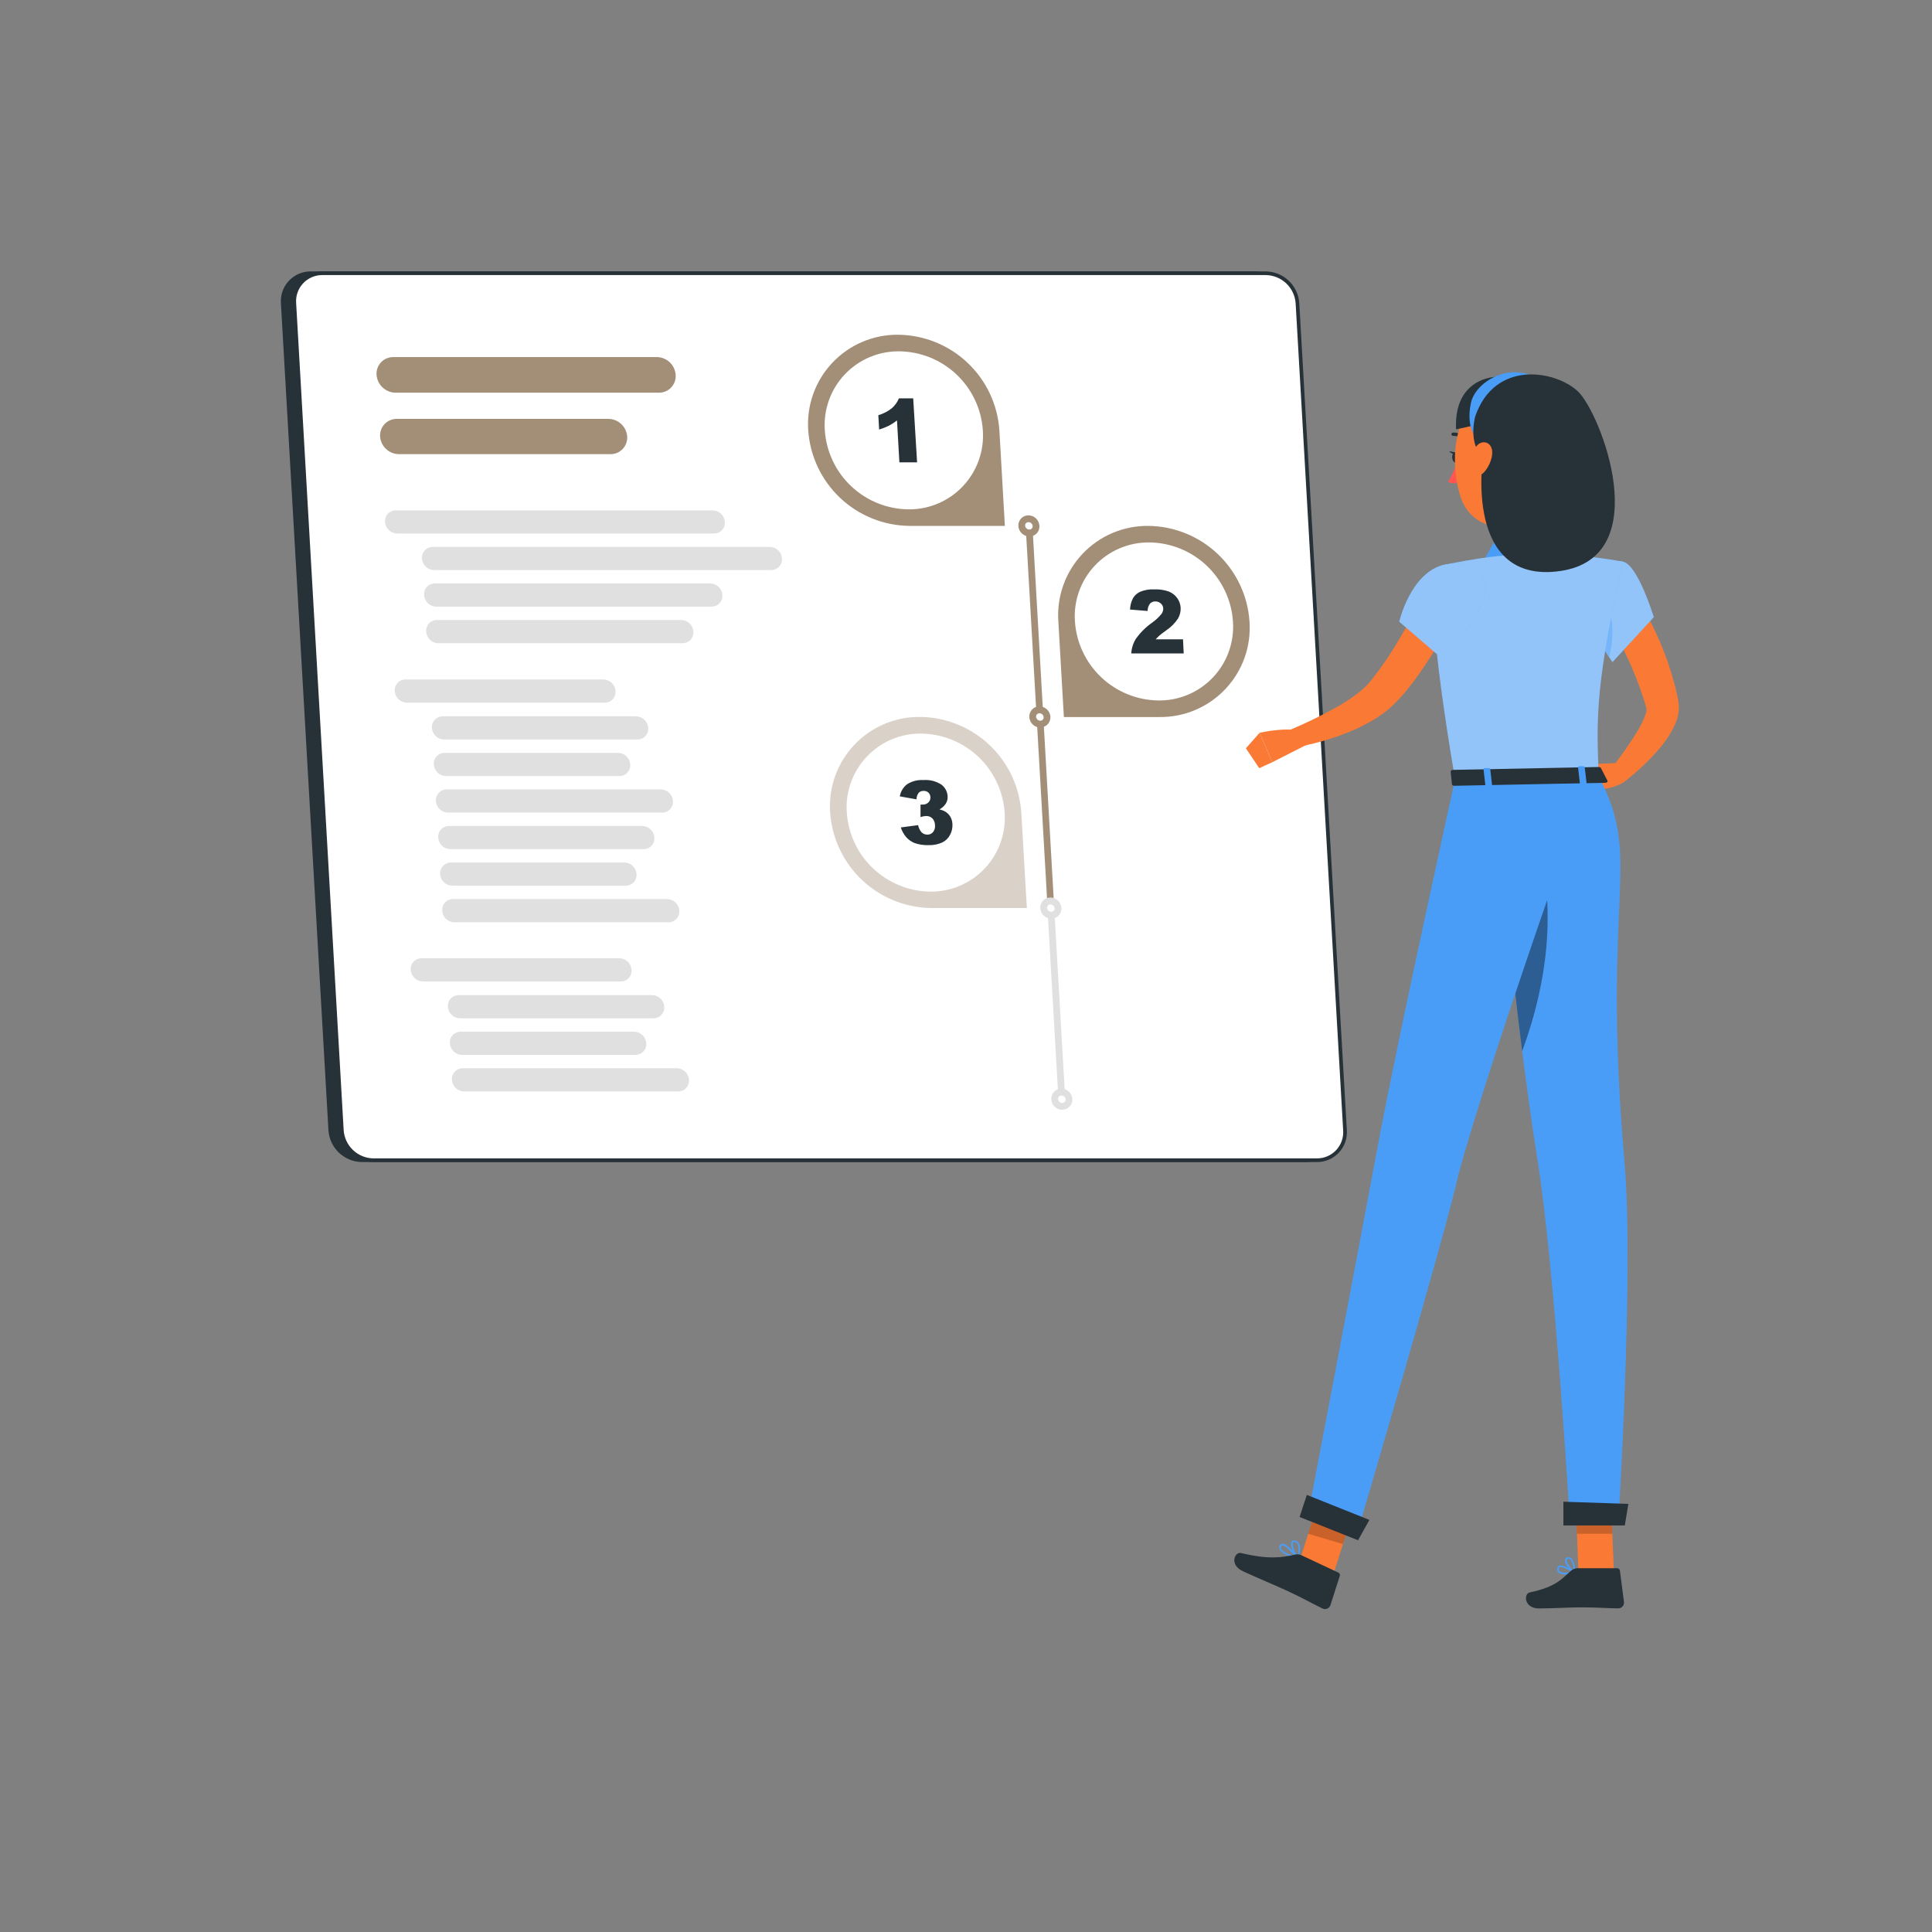 <svg width="274" height="274" viewBox="0 0 274 274" fill="none" xmlns="http://www.w3.org/2000/svg">
<rect x="0" y="0" width="274" height="274" fill="#808080" stroke="none"/>
<path d="M46.843 160.301L40.097 42.996C40.059 42.449 40.134 41.9 40.318 41.384C40.502 40.868 40.791 40.395 41.167 39.996C41.543 39.597 41.997 39.28 42.502 39.066C43.006 38.851 43.549 38.743 44.098 38.749H177.881C179.026 38.763 180.124 39.208 180.955 39.995C181.787 40.782 182.292 41.853 182.369 42.996L189.109 160.301C189.149 160.847 189.074 161.396 188.891 161.912C188.707 162.428 188.419 162.9 188.043 163.299C187.668 163.698 187.214 164.014 186.709 164.228C186.205 164.442 185.662 164.549 185.114 164.542H51.326C50.182 164.53 49.085 164.086 48.254 163.3C47.423 162.513 46.919 161.442 46.843 160.301V160.301Z" fill="#263238"/>
<path d="M185.114 164.805H51.326C50.116 164.789 48.956 164.319 48.077 163.487C47.198 162.656 46.664 161.524 46.58 160.317L39.84 43.007C39.798 42.425 39.877 41.841 40.073 41.291C40.269 40.742 40.577 40.239 40.977 39.814C41.377 39.39 41.861 39.053 42.398 38.825C42.936 38.598 43.514 38.484 44.098 38.492H177.881C179.091 38.507 180.251 38.977 181.131 39.808C182.01 40.64 182.544 41.772 182.627 42.98L189.372 160.284C189.413 160.867 189.333 161.451 189.137 162C188.941 162.55 188.633 163.053 188.233 163.477C187.833 163.902 187.35 164.239 186.813 164.468C186.276 164.697 185.698 164.811 185.114 164.805V164.805ZM47.128 160.284C47.201 161.36 47.676 162.369 48.459 163.11C49.242 163.851 50.275 164.271 51.353 164.285H185.114C185.626 164.29 186.134 164.189 186.605 163.988C187.076 163.788 187.5 163.492 187.851 163.119C188.202 162.746 188.472 162.305 188.645 161.823C188.817 161.341 188.887 160.828 188.852 160.317L182.111 43.007C182.037 41.931 181.561 40.923 180.777 40.183C179.993 39.443 178.959 39.025 177.881 39.012H44.098C43.585 39.005 43.077 39.105 42.605 39.305C42.133 39.505 41.708 39.801 41.357 40.175C41.005 40.547 40.736 40.989 40.564 41.472C40.392 41.955 40.323 42.468 40.36 42.98L47.128 160.284Z" fill="#263238"/>
<path d="M48.482 160.301L41.736 42.996C41.697 42.449 41.772 41.9 41.956 41.384C42.14 40.868 42.429 40.395 42.805 39.996C43.181 39.597 43.636 39.28 44.14 39.066C44.645 38.851 45.188 38.743 45.736 38.749H179.519C180.664 38.763 181.762 39.208 182.594 39.995C183.426 40.782 183.93 41.853 184.007 42.996L190.748 160.301C190.787 160.847 190.713 161.396 190.529 161.912C190.346 162.428 190.057 162.9 189.682 163.299C189.306 163.698 188.852 164.014 188.348 164.228C187.844 164.442 187.301 164.549 186.753 164.542H52.964C51.82 164.53 50.723 164.086 49.892 163.3C49.061 162.513 48.557 161.442 48.482 160.301V160.301Z" fill="white"/>
<path d="M186.753 164.805H52.964C51.755 164.788 50.597 164.317 49.719 163.485C48.841 162.654 48.308 161.523 48.224 160.317L41.478 43.007C41.436 42.425 41.516 41.841 41.712 41.291C41.907 40.742 42.215 40.239 42.615 39.814C43.016 39.39 43.5 39.053 44.037 38.825C44.574 38.598 45.153 38.484 45.736 38.492H179.519C180.73 38.507 181.89 38.977 182.769 39.808C183.648 40.64 184.182 41.772 184.265 42.98L191.011 160.284C191.052 160.867 190.972 161.451 190.776 162C190.58 162.55 190.272 163.053 189.872 163.477C189.472 163.902 188.988 164.239 188.451 164.468C187.915 164.697 187.336 164.811 186.753 164.805V164.805ZM45.736 39.012C45.224 39.005 44.715 39.105 44.244 39.305C43.772 39.505 43.347 39.801 42.995 40.175C42.644 40.547 42.374 40.989 42.202 41.472C42.031 41.955 41.962 42.468 41.999 42.98L48.739 160.284C48.812 161.36 49.287 162.369 50.07 163.11C50.853 163.851 51.886 164.271 52.964 164.285H186.753C187.265 164.29 187.772 164.189 188.243 163.988C188.714 163.788 189.139 163.492 189.49 163.119C189.841 162.746 190.111 162.305 190.283 161.823C190.455 161.341 190.526 160.828 190.49 160.317L183.75 43.007C183.673 41.932 183.196 40.925 182.412 40.186C181.629 39.446 180.597 39.027 179.519 39.012H45.736Z" fill="#263238"/>
<path d="M93.45 55.693H56.066C55.386 55.676 54.737 55.407 54.245 54.938C53.753 54.469 53.453 53.834 53.403 53.156V53.156C53.381 52.832 53.426 52.507 53.536 52.202C53.645 51.896 53.817 51.616 54.04 51.38C54.262 51.144 54.532 50.956 54.83 50.829C55.129 50.702 55.451 50.638 55.775 50.641H93.16C93.838 50.65 94.489 50.914 94.982 51.379C95.475 51.845 95.775 52.479 95.823 53.156V53.156C95.848 53.482 95.805 53.809 95.697 54.117C95.589 54.425 95.418 54.708 95.195 54.947C94.972 55.185 94.701 55.375 94.401 55.503C94.101 55.632 93.777 55.697 93.45 55.693V55.693Z" fill="#A38F78"/>
<path d="M86.584 64.412H56.565C55.892 64.402 55.246 64.141 54.755 63.681C54.264 63.221 53.961 62.595 53.907 61.924C53.884 61.6 53.929 61.275 54.038 60.969C54.147 60.663 54.317 60.383 54.54 60.146C54.762 59.91 55.031 59.721 55.329 59.594C55.628 59.466 55.949 59.401 56.274 59.403H86.288C86.967 59.413 87.618 59.677 88.112 60.144C88.605 60.611 88.905 61.246 88.951 61.924V61.924C88.969 62.245 88.921 62.567 88.81 62.869C88.699 63.171 88.528 63.447 88.306 63.68C88.084 63.913 87.817 64.098 87.521 64.224C87.225 64.35 86.906 64.414 86.584 64.412V64.412Z" fill="#A38F78"/>
<path d="M101.265 75.668H56.329C55.887 75.663 55.464 75.49 55.144 75.185C54.825 74.88 54.633 74.465 54.608 74.024V74.024C54.592 73.813 54.619 73.601 54.689 73.401C54.758 73.201 54.869 73.018 55.013 72.864C55.157 72.709 55.333 72.586 55.527 72.503C55.721 72.42 55.931 72.378 56.143 72.38H101.079C101.52 72.386 101.943 72.559 102.262 72.864C102.581 73.169 102.773 73.583 102.799 74.024V74.024C102.816 74.235 102.789 74.447 102.719 74.647C102.649 74.846 102.539 75.029 102.394 75.184C102.25 75.339 102.075 75.462 101.881 75.545C101.686 75.628 101.476 75.67 101.265 75.668V75.668Z" fill="#E0E0E0"/>
<path d="M109.37 80.852H61.568C61.126 80.846 60.704 80.673 60.385 80.368C60.065 80.063 59.873 79.648 59.847 79.208C59.83 78.997 59.856 78.784 59.926 78.584C59.995 78.384 60.106 78.201 60.25 78.046C60.395 77.891 60.57 77.768 60.765 77.685C60.96 77.602 61.17 77.561 61.382 77.564H109.184C109.625 77.569 110.049 77.741 110.368 78.046C110.688 78.352 110.879 78.767 110.904 79.208V79.208C110.921 79.419 110.894 79.631 110.824 79.831C110.754 80.03 110.644 80.213 110.499 80.368C110.355 80.523 110.18 80.645 109.986 80.729C109.791 80.812 109.581 80.854 109.37 80.852V80.852Z" fill="#E0E0E0"/>
<path d="M100.914 86.036H61.864C61.422 86.031 61 85.858 60.681 85.553C60.362 85.248 60.172 84.833 60.148 84.392V84.392C60.129 84.181 60.155 83.968 60.223 83.768C60.291 83.567 60.401 83.384 60.546 83.228C60.69 83.073 60.865 82.95 61.06 82.868C61.255 82.785 61.466 82.744 61.677 82.748H100.728C101.17 82.752 101.594 82.924 101.914 83.229C102.234 83.534 102.425 83.95 102.449 84.392V84.392C102.465 84.603 102.438 84.815 102.368 85.015C102.299 85.214 102.188 85.397 102.044 85.552C101.899 85.707 101.724 85.83 101.53 85.913C101.335 85.996 101.126 86.038 100.914 86.036V86.036Z" fill="#E0E0E0"/>
<path d="M96.804 91.22H62.165C61.723 91.215 61.3 91.043 60.98 90.737C60.661 90.432 60.469 90.017 60.444 89.576V89.576C60.426 89.365 60.452 89.153 60.521 88.953C60.59 88.753 60.7 88.569 60.844 88.414C60.988 88.259 61.163 88.136 61.357 88.053C61.552 87.97 61.762 87.929 61.973 87.932H96.618C97.06 87.937 97.483 88.109 97.803 88.415C98.122 88.72 98.314 89.135 98.339 89.576C98.355 89.787 98.328 89.999 98.258 90.199C98.189 90.398 98.078 90.582 97.934 90.736C97.789 90.891 97.614 91.014 97.42 91.097C97.225 91.18 97.016 91.222 96.804 91.22V91.22Z" fill="#E0E0E0"/>
<path d="M85.762 99.654H57.699C57.257 99.65 56.834 99.478 56.515 99.172C56.196 98.867 56.006 98.451 55.984 98.01V98.01C55.965 97.799 55.991 97.587 56.06 97.387C56.129 97.186 56.239 97.003 56.383 96.848C56.527 96.693 56.702 96.57 56.897 96.487C57.091 96.404 57.301 96.363 57.513 96.366H85.576C86.017 96.372 86.44 96.545 86.759 96.85C87.078 97.155 87.27 97.569 87.296 98.01V98.01C87.314 98.221 87.287 98.433 87.218 98.633C87.148 98.834 87.038 99.017 86.893 99.172C86.749 99.326 86.574 99.449 86.379 99.532C86.184 99.615 85.974 99.657 85.762 99.654V99.654Z" fill="#E0E0E0"/>
<path d="M93.708 111.956H63.354C63.143 111.954 62.933 111.996 62.739 112.079C62.544 112.163 62.369 112.286 62.225 112.44C62.081 112.595 61.97 112.778 61.9 112.978C61.831 113.177 61.803 113.389 61.82 113.6V113.6C61.846 114.041 62.038 114.455 62.357 114.76C62.676 115.065 63.099 115.238 63.541 115.244H93.905C94.117 115.247 94.326 115.205 94.521 115.121C94.715 115.038 94.89 114.915 95.035 114.76C95.179 114.606 95.29 114.423 95.359 114.223C95.429 114.023 95.457 113.811 95.44 113.6V113.6C95.415 113.157 95.222 112.741 94.9 112.435C94.578 112.13 94.152 111.958 93.708 111.956Z" fill="#E0E0E0"/>
<path d="M87.68 106.772H63.058C62.847 106.77 62.637 106.812 62.443 106.895C62.248 106.979 62.073 107.102 61.929 107.256C61.785 107.411 61.674 107.594 61.604 107.794C61.535 107.993 61.507 108.205 61.524 108.416V108.416C61.549 108.857 61.74 109.273 62.06 109.578C62.379 109.883 62.803 110.055 63.245 110.06H87.844C88.056 110.063 88.266 110.022 88.461 109.939C88.656 109.856 88.831 109.733 88.976 109.578C89.12 109.423 89.231 109.24 89.3 109.04C89.37 108.84 89.396 108.627 89.379 108.416V108.416C89.354 107.979 89.166 107.567 88.851 107.262C88.536 106.958 88.118 106.783 87.68 106.772Z" fill="#E0E0E0"/>
<path d="M90.184 101.588H62.784C62.573 101.586 62.364 101.628 62.169 101.711C61.975 101.795 61.8 101.918 61.657 102.072C61.513 102.227 61.403 102.41 61.334 102.61C61.264 102.81 61.238 103.022 61.255 103.232C61.279 103.673 61.469 104.088 61.788 104.393C62.107 104.699 62.529 104.871 62.971 104.876H90.398C90.61 104.879 90.82 104.838 91.015 104.755C91.21 104.672 91.385 104.549 91.529 104.394C91.674 104.239 91.784 104.056 91.854 103.856C91.923 103.656 91.95 103.443 91.933 103.232V103.232C91.906 102.787 91.71 102.369 91.385 102.063C91.06 101.757 90.63 101.587 90.184 101.588Z" fill="#E0E0E0"/>
<path d="M88.036 139.192H59.973C59.532 139.186 59.109 139.013 58.79 138.708C58.471 138.403 58.279 137.989 58.252 137.548V137.548C58.235 137.337 58.262 137.124 58.331 136.924C58.4 136.724 58.511 136.541 58.655 136.386C58.8 136.231 58.975 136.108 59.17 136.025C59.365 135.942 59.575 135.901 59.787 135.904H87.85C88.291 135.909 88.714 136.082 89.032 136.387C89.351 136.692 89.541 137.107 89.565 137.548V137.548C89.584 137.759 89.558 137.971 89.489 138.171C89.42 138.371 89.31 138.555 89.166 138.71C89.022 138.865 88.847 138.988 88.652 139.071C88.458 139.154 88.248 139.195 88.036 139.192V139.192Z" fill="#E0E0E0"/>
<path d="M95.993 151.5H65.629C65.417 151.498 65.207 151.54 65.013 151.623C64.818 151.706 64.643 151.829 64.499 151.984C64.355 152.139 64.244 152.322 64.174 152.521C64.105 152.721 64.077 152.933 64.094 153.144C64.12 153.585 64.312 153.999 64.632 154.304C64.951 154.609 65.373 154.782 65.815 154.788H96.18C96.391 154.791 96.601 154.75 96.796 154.667C96.991 154.584 97.166 154.461 97.311 154.306C97.455 154.151 97.566 153.968 97.635 153.768C97.705 153.568 97.731 153.355 97.714 153.144V153.144C97.688 152.703 97.496 152.289 97.177 151.984C96.857 151.679 96.435 151.506 95.993 151.5V151.5Z" fill="#E0E0E0"/>
<path d="M89.932 146.316H65.327C65.116 146.314 64.906 146.356 64.712 146.439C64.518 146.522 64.343 146.645 64.199 146.8C64.055 146.955 63.945 147.138 63.876 147.338C63.807 147.537 63.781 147.749 63.798 147.96V147.96C63.823 148.401 64.015 148.816 64.334 149.121C64.654 149.427 65.077 149.599 65.519 149.604H90.119C90.33 149.606 90.54 149.564 90.734 149.481C90.929 149.398 91.104 149.275 91.248 149.12C91.392 148.965 91.503 148.782 91.573 148.583C91.642 148.383 91.67 148.171 91.653 147.96V147.96C91.627 147.519 91.435 147.105 91.116 146.8C90.796 146.495 90.374 146.322 89.932 146.316V146.316Z" fill="#E0E0E0"/>
<path d="M92.459 141.132H65.059C64.847 141.129 64.637 141.17 64.442 141.253C64.247 141.336 64.072 141.459 63.927 141.614C63.783 141.769 63.672 141.952 63.603 142.152C63.533 142.352 63.507 142.565 63.524 142.776V142.776C63.55 143.217 63.742 143.631 64.062 143.936C64.381 144.241 64.803 144.414 65.245 144.42H92.672C92.884 144.422 93.094 144.38 93.288 144.297C93.482 144.214 93.657 144.091 93.802 143.936C93.946 143.781 94.057 143.598 94.126 143.399C94.196 143.199 94.224 142.987 94.207 142.776V142.776C94.18 142.331 93.984 141.912 93.659 141.607C93.334 141.301 92.905 141.131 92.459 141.132V141.132Z" fill="#E0E0E0"/>
<path d="M94.612 127.509H64.248C64.036 127.506 63.826 127.547 63.632 127.63C63.437 127.713 63.262 127.836 63.118 127.991C62.974 128.146 62.864 128.329 62.795 128.529C62.726 128.73 62.7 128.942 62.719 129.153V129.153C62.742 129.593 62.933 130.008 63.251 130.314C63.57 130.619 63.993 130.792 64.434 130.797H94.804C95.016 130.8 95.226 130.758 95.421 130.675C95.616 130.592 95.791 130.469 95.935 130.315C96.08 130.16 96.191 129.976 96.26 129.776C96.329 129.576 96.356 129.364 96.338 129.153V129.153C96.313 128.711 96.121 128.295 95.8 127.989C95.48 127.684 95.055 127.512 94.612 127.509V127.509Z" fill="#E0E0E0"/>
<path d="M88.551 122.325H63.952C63.74 122.322 63.53 122.364 63.336 122.448C63.142 122.531 62.967 122.654 62.822 122.808C62.678 122.963 62.567 123.146 62.498 123.346C62.428 123.546 62.4 123.758 62.417 123.969V123.969C62.443 124.409 62.635 124.824 62.955 125.129C63.274 125.434 63.697 125.606 64.138 125.613H88.738C88.949 125.615 89.159 125.573 89.353 125.49C89.548 125.406 89.723 125.283 89.867 125.129C90.011 124.974 90.122 124.791 90.192 124.591C90.261 124.391 90.289 124.179 90.272 123.969V123.969C90.247 123.527 90.055 123.112 89.736 122.807C89.417 122.502 88.993 122.329 88.551 122.325V122.325Z" fill="#E0E0E0"/>
<path d="M91.078 117.14H63.678C63.466 117.138 63.257 117.18 63.063 117.263C62.868 117.347 62.694 117.47 62.55 117.625C62.406 117.779 62.296 117.962 62.227 118.162C62.158 118.362 62.131 118.574 62.149 118.784V118.784C62.174 119.226 62.365 119.641 62.685 119.946C63.004 120.251 63.428 120.424 63.869 120.428H91.269C91.481 120.431 91.691 120.389 91.885 120.305C92.079 120.222 92.254 120.099 92.399 119.945C92.543 119.79 92.654 119.607 92.724 119.407C92.793 119.207 92.821 118.995 92.804 118.784V118.784C92.778 118.343 92.585 117.928 92.264 117.623C91.944 117.318 91.52 117.145 91.078 117.14V117.14Z" fill="#E0E0E0"/>
<path d="M142.513 74.583H128.961C125.305 74.539 121.801 73.12 119.144 70.609C116.488 68.097 114.874 64.678 114.625 61.031V61.031C114.502 59.284 114.741 57.531 115.33 55.882C115.918 54.233 116.841 52.724 118.042 51.45C119.243 50.176 120.695 49.165 122.307 48.48C123.918 47.796 125.654 47.453 127.405 47.473V47.473C131.06 47.517 134.565 48.937 137.221 51.45C139.877 53.962 141.488 57.383 141.735 61.031L142.513 74.583Z" fill="#A38F78"/>
<path d="M128.824 72.237C125.802 72.2 122.905 71.026 120.71 68.95C118.514 66.873 117.181 64.046 116.976 61.031V61.031C116.873 59.587 117.07 58.138 117.556 56.775C118.041 55.411 118.805 54.164 119.797 53.11C120.79 52.057 121.99 51.221 123.322 50.656C124.654 50.09 126.089 49.807 127.536 49.824V49.824C130.559 49.859 133.458 51.031 135.655 53.108C137.852 55.185 139.185 58.014 139.389 61.031V61.031C139.492 62.474 139.294 63.924 138.807 65.287C138.321 66.65 137.557 67.898 136.565 68.951C135.572 70.004 134.371 70.84 133.039 71.406C131.706 71.972 130.271 72.255 128.824 72.237V72.237Z" fill="white"/>
<path d="M129.514 56.493L130.062 65.568H127.553L127.213 59.622C126.859 59.906 126.479 60.155 126.078 60.368C125.629 60.589 125.161 60.772 124.681 60.916L124.566 58.883C125.26 58.684 125.908 58.35 126.473 57.902C126.919 57.52 127.267 57.037 127.487 56.493H129.514Z" fill="#263238"/>
<path d="M150.881 101.692H164.433C166.183 101.713 167.919 101.37 169.53 100.685C171.141 100.001 172.593 98.989 173.793 97.715C174.994 96.441 175.917 94.932 176.505 93.283C177.092 91.634 177.331 89.881 177.207 88.135C176.959 84.488 175.347 81.069 172.691 78.557C170.036 76.046 166.531 74.627 162.877 74.583V74.583C161.126 74.562 159.39 74.904 157.779 75.588C156.168 76.272 154.715 77.282 153.515 78.556C152.314 79.83 151.39 81.338 150.802 82.987C150.213 84.636 149.974 86.389 150.097 88.135L150.881 101.692Z" fill="#A38F78"/>
<path d="M164.296 99.341C165.743 99.359 167.178 99.076 168.511 98.51C169.843 97.944 171.044 97.109 172.037 96.055C173.029 95.002 173.793 93.755 174.279 92.391C174.766 91.028 174.964 89.579 174.861 88.135C174.656 85.119 173.323 82.291 171.126 80.214C168.929 78.137 166.031 76.964 163.008 76.928V76.928C161.561 76.912 160.127 77.195 158.795 77.761C157.463 78.327 156.263 79.163 155.271 80.216C154.279 81.269 153.515 82.517 153.03 83.88C152.544 85.243 152.346 86.692 152.448 88.135C152.652 91.15 153.984 93.978 156.18 96.055C158.376 98.132 161.274 99.306 164.296 99.341V99.341Z" fill="white"/>
<path d="M167.874 92.672H160.438C160.478 91.938 160.702 91.226 161.09 90.601C161.722 89.712 162.5 88.938 163.392 88.31C163.885 87.963 164.33 87.55 164.712 87.083C164.885 86.852 164.977 86.571 164.975 86.283C164.968 86.149 164.934 86.019 164.875 85.899C164.815 85.779 164.732 85.673 164.63 85.587C164.42 85.393 164.143 85.289 163.857 85.296C163.717 85.289 163.577 85.312 163.446 85.364C163.316 85.416 163.198 85.496 163.101 85.598C162.871 85.9 162.75 86.27 162.756 86.65L160.263 86.447C160.281 85.873 160.431 85.31 160.701 84.803C160.948 84.402 161.314 84.087 161.748 83.904C162.367 83.664 163.029 83.555 163.693 83.586C164.391 83.558 165.088 83.66 165.748 83.888C166.225 84.073 166.64 84.391 166.943 84.803C167.241 85.206 167.414 85.689 167.441 86.189C167.47 86.735 167.334 87.277 167.052 87.746C166.616 88.395 166.058 88.954 165.408 89.39C164.926 89.735 164.608 89.976 164.449 90.119C164.257 90.291 164.074 90.474 163.901 90.667H167.776L167.874 92.672Z" fill="#263238"/>
<g opacity="0.4">
<path d="M145.631 128.78H132.068C128.413 128.736 124.908 127.317 122.251 124.806C119.595 122.295 117.981 118.875 117.732 115.228V115.228C117.608 113.482 117.847 111.729 118.435 110.081C119.022 108.432 119.945 106.923 121.146 105.649C122.346 104.376 123.798 103.365 125.409 102.681C127.021 101.997 128.756 101.655 130.506 101.676C134.162 101.72 137.666 103.139 140.323 105.65C142.979 108.161 144.593 111.581 144.842 115.228L145.631 128.78Z" fill="#A38F78"/>
</g>
<path d="M131.942 126.451C128.92 126.415 126.022 125.242 123.826 123.165C121.631 121.088 120.298 118.26 120.094 115.244V115.244C119.991 113.801 120.188 112.352 120.674 110.988C121.16 109.625 121.923 108.377 122.915 107.324C123.908 106.271 125.108 105.435 126.44 104.869C127.772 104.304 129.207 104.02 130.654 104.038V104.038C133.672 104.08 136.564 105.257 138.755 107.333C140.945 109.409 142.275 112.233 142.48 115.244V115.244C142.582 116.686 142.385 118.133 141.9 119.494C141.416 120.856 140.654 122.102 139.665 123.155C138.675 124.208 137.477 125.044 136.148 125.611C134.819 126.179 133.387 126.464 131.942 126.451V126.451Z" fill="white"/>
<path d="M129.98 113.365L127.613 112.943C127.726 112.262 128.092 111.65 128.638 111.228C129.327 110.786 130.139 110.577 130.956 110.63C131.859 110.558 132.761 110.787 133.52 111.282C133.777 111.476 133.988 111.723 134.139 112.007C134.29 112.291 134.376 112.605 134.392 112.926C134.42 113.294 134.329 113.661 134.134 113.973C133.906 114.319 133.595 114.601 133.23 114.795C133.512 114.852 133.783 114.952 134.035 115.091C134.337 115.266 134.59 115.515 134.77 115.814C134.959 116.137 135.065 116.503 135.077 116.877C135.106 117.396 134.994 117.913 134.753 118.373C134.514 118.846 134.13 119.23 133.657 119.469C133.034 119.755 132.353 119.888 131.668 119.859C131.009 119.882 130.351 119.783 129.728 119.568C129.267 119.391 128.855 119.106 128.528 118.735C128.18 118.329 127.916 117.857 127.75 117.349L130.21 117.02C130.28 117.408 130.456 117.768 130.72 118.061C130.938 118.262 131.224 118.371 131.52 118.368C131.674 118.373 131.827 118.343 131.967 118.28C132.107 118.217 132.232 118.124 132.331 118.006C132.544 117.728 132.642 117.379 132.605 117.031C132.605 116.674 132.473 116.33 132.232 116.066C132.115 115.953 131.975 115.865 131.823 115.807C131.67 115.748 131.508 115.721 131.345 115.727C131.074 115.74 130.807 115.789 130.55 115.875V114.105C130.66 114.11 130.769 114.11 130.879 114.105C131.025 114.109 131.171 114.084 131.307 114.031C131.444 113.979 131.568 113.899 131.673 113.798C131.771 113.702 131.846 113.586 131.895 113.458C131.943 113.331 131.963 113.194 131.953 113.058C131.947 112.813 131.847 112.579 131.673 112.406C131.485 112.239 131.24 112.153 130.988 112.165C130.861 112.159 130.733 112.179 130.613 112.224C130.494 112.269 130.384 112.339 130.293 112.428C130.089 112.697 129.979 113.027 129.98 113.365V113.365Z" fill="#263238"/>
<path d="M149.056 129.279C148.933 129.278 148.815 129.23 148.726 129.146C148.636 129.061 148.582 128.946 148.574 128.824L145.461 74.61C145.451 74.544 145.455 74.476 145.473 74.412C145.491 74.347 145.522 74.287 145.564 74.235C145.606 74.183 145.659 74.141 145.719 74.11C145.778 74.079 145.844 74.062 145.911 74.058C145.978 74.054 146.044 74.064 146.107 74.088C146.17 74.111 146.227 74.148 146.275 74.194C146.323 74.241 146.361 74.297 146.386 74.36C146.411 74.422 146.422 74.488 146.42 74.555L149.511 128.78C149.518 128.907 149.475 129.032 149.391 129.127C149.307 129.223 149.189 129.281 149.062 129.29L149.056 129.279Z" fill="#A38F78"/>
<path d="M150.59 156.383C150.469 156.383 150.351 156.337 150.263 156.253C150.174 156.169 150.121 156.055 150.114 155.933L148.552 128.824C148.556 128.704 148.605 128.589 148.689 128.503C148.773 128.417 148.886 128.365 149.006 128.358C149.127 128.351 149.245 128.39 149.338 128.466C149.432 128.542 149.493 128.65 149.511 128.769L151.073 155.879C151.079 156.006 151.034 156.13 150.949 156.224C150.864 156.319 150.745 156.376 150.618 156.383H150.59Z" fill="#E0E0E0"/>
<path d="M146.93 74.583C146.939 74.713 146.921 74.844 146.877 74.967C146.833 75.09 146.764 75.203 146.675 75.298C146.585 75.393 146.477 75.469 146.357 75.52C146.236 75.572 146.107 75.598 145.976 75.597C145.699 75.597 145.432 75.493 145.229 75.305C145.026 75.117 144.901 74.859 144.88 74.583C144.871 74.452 144.889 74.321 144.933 74.197C144.978 74.074 145.047 73.961 145.137 73.865C145.227 73.77 145.336 73.695 145.457 73.644C145.578 73.593 145.708 73.567 145.839 73.569C146.115 73.57 146.381 73.674 146.583 73.862C146.785 74.05 146.909 74.308 146.93 74.583V74.583Z" fill="white"/>
<path d="M145.976 76.079C145.58 76.074 145.201 75.92 144.913 75.648C144.626 75.376 144.452 75.005 144.425 74.61C144.412 74.414 144.439 74.217 144.505 74.032C144.571 73.847 144.675 73.677 144.81 73.534C144.945 73.391 145.108 73.278 145.289 73.201C145.47 73.124 145.665 73.085 145.861 73.087C146.257 73.093 146.636 73.247 146.923 73.519C147.21 73.791 147.385 74.161 147.412 74.555V74.555C147.428 74.755 147.401 74.956 147.334 75.145C147.267 75.334 147.161 75.506 147.023 75.651C146.887 75.791 146.725 75.901 146.544 75.975C146.364 76.048 146.171 76.084 145.976 76.079V76.079ZM145.861 74.051C145.796 74.05 145.731 74.062 145.671 74.086C145.611 74.111 145.556 74.147 145.51 74.194C145.464 74.241 145.429 74.298 145.408 74.361C145.386 74.423 145.378 74.49 145.384 74.555C145.399 74.703 145.467 74.841 145.576 74.942C145.685 75.043 145.828 75.1 145.976 75.103C146.041 75.105 146.106 75.093 146.166 75.068C146.227 75.044 146.281 75.007 146.327 74.961C146.371 74.912 146.404 74.855 146.426 74.793C146.448 74.731 146.457 74.665 146.453 74.599C146.438 74.451 146.37 74.314 146.261 74.213C146.152 74.112 146.01 74.055 145.861 74.051V74.051Z" fill="#A38F78"/>
<path d="M148.508 101.692C148.516 101.823 148.498 101.954 148.453 102.077C148.409 102.2 148.339 102.313 148.249 102.408C148.159 102.503 148.051 102.579 147.93 102.63C147.81 102.681 147.68 102.707 147.549 102.706C147.272 102.707 147.005 102.603 146.802 102.415C146.598 102.227 146.474 101.969 146.453 101.692C146.443 101.562 146.461 101.431 146.504 101.307C146.548 101.184 146.617 101.071 146.706 100.975C146.796 100.88 146.905 100.804 147.025 100.753C147.146 100.702 147.276 100.677 147.407 100.679C147.684 100.676 147.953 100.78 148.157 100.968C148.362 101.156 148.487 101.415 148.508 101.692Z" fill="white"/>
<path d="M147.533 103.183C147.138 103.178 146.759 103.025 146.471 102.754C146.184 102.483 146.009 102.114 145.982 101.72C145.967 101.52 145.994 101.319 146.061 101.131C146.128 100.942 146.233 100.769 146.371 100.624C146.505 100.482 146.668 100.369 146.848 100.293C147.028 100.217 147.222 100.178 147.418 100.18C147.813 100.184 148.191 100.337 148.479 100.609C148.766 100.88 148.941 101.249 148.968 101.643V101.643C148.982 101.839 148.955 102.036 148.889 102.22C148.822 102.405 148.719 102.574 148.584 102.717C148.449 102.86 148.286 102.973 148.105 103.049C147.924 103.126 147.729 103.164 147.533 103.161V103.183ZM147.418 101.155C147.352 101.155 147.287 101.168 147.227 101.193C147.167 101.219 147.112 101.256 147.067 101.303C147.022 101.352 146.988 101.409 146.967 101.471C146.945 101.533 146.936 101.599 146.941 101.665C146.955 101.813 147.024 101.95 147.133 102.051C147.242 102.152 147.384 102.21 147.533 102.213C147.598 102.214 147.662 102.201 147.723 102.176C147.783 102.15 147.837 102.113 147.882 102.066C147.926 102.018 147.961 101.962 147.983 101.901C148.005 101.839 148.014 101.774 148.009 101.709C147.996 101.559 147.927 101.42 147.817 101.317C147.707 101.215 147.562 101.157 147.412 101.155H147.418Z" fill="#A38F78"/>
<path d="M150.048 128.78C150.057 128.911 150.039 129.042 149.995 129.166C149.95 129.289 149.881 129.402 149.791 129.497C149.701 129.593 149.592 129.668 149.471 129.719C149.35 129.77 149.22 129.796 149.089 129.794C148.817 129.788 148.556 129.681 148.359 129.493C148.161 129.306 148.041 129.052 148.02 128.78C148.011 128.65 148.029 128.519 148.073 128.396C148.117 128.273 148.186 128.16 148.275 128.065C148.365 127.969 148.473 127.894 148.593 127.842C148.714 127.791 148.843 127.765 148.974 127.766C149.247 127.771 149.509 127.877 149.707 128.065C149.906 128.253 150.027 128.508 150.048 128.78V128.78Z" fill="white"/>
<path d="M149.089 130.292C148.693 130.287 148.314 130.132 148.027 129.86C147.74 129.588 147.565 129.218 147.538 128.824C147.522 128.624 147.549 128.423 147.616 128.234C147.683 128.046 147.789 127.873 147.927 127.728C148.061 127.585 148.223 127.472 148.403 127.395C148.584 127.319 148.778 127.281 148.974 127.284C149.369 127.288 149.748 127.442 150.035 127.713C150.322 127.984 150.497 128.353 150.525 128.747V128.747C150.543 128.947 150.518 129.148 150.452 129.337C150.386 129.526 150.28 129.699 150.141 129.843C150.006 129.986 149.843 130.1 149.662 130.178C149.481 130.255 149.286 130.294 149.089 130.292ZM148.974 128.265C148.909 128.264 148.844 128.276 148.784 128.3C148.724 128.325 148.669 128.361 148.623 128.407C148.535 128.507 148.49 128.637 148.497 128.769C148.513 128.916 148.581 129.053 148.69 129.154C148.799 129.255 148.941 129.313 149.089 129.317C149.154 129.317 149.219 129.305 149.279 129.279C149.34 129.254 149.394 129.216 149.44 129.169C149.486 129.122 149.521 129.065 149.542 129.002C149.564 128.94 149.572 128.873 149.566 128.807V128.807C149.55 128.66 149.481 128.524 149.372 128.425C149.263 128.325 149.121 128.268 148.974 128.265V128.265Z" fill="#E0E0E0"/>
<path d="M151.604 155.906C151.613 156.036 151.595 156.167 151.551 156.29C151.507 156.413 151.439 156.526 151.349 156.621C151.259 156.717 151.151 156.792 151.031 156.844C150.911 156.895 150.781 156.921 150.651 156.92C150.374 156.921 150.107 156.816 149.903 156.628C149.7 156.44 149.575 156.182 149.555 155.906C149.546 155.775 149.564 155.644 149.608 155.52C149.652 155.397 149.722 155.284 149.812 155.189C149.902 155.093 150.011 155.018 150.132 154.967C150.252 154.916 150.383 154.89 150.514 154.892C150.79 154.893 151.055 154.998 151.258 155.185C151.46 155.373 151.583 155.631 151.604 155.906V155.906Z" fill="white"/>
<path d="M150.651 157.397C150.256 157.392 149.877 157.239 149.59 156.968C149.302 156.697 149.127 156.327 149.1 155.933C149.082 155.734 149.106 155.533 149.172 155.344C149.239 155.155 149.345 154.982 149.483 154.837C149.618 154.694 149.782 154.58 149.963 154.503C150.144 154.426 150.339 154.387 150.536 154.388C150.931 154.394 151.31 154.548 151.597 154.82C151.884 155.092 152.059 155.462 152.086 155.857C152.099 156.052 152.072 156.249 152.005 156.433C151.939 156.618 151.835 156.786 151.7 156.929C151.565 157.071 151.402 157.185 151.222 157.261C151.041 157.338 150.847 157.377 150.651 157.375V157.397ZM150.536 155.369C150.47 155.369 150.405 155.381 150.345 155.407C150.285 155.432 150.23 155.47 150.185 155.517C150.139 155.564 150.104 155.621 150.082 155.684C150.06 155.746 150.052 155.813 150.059 155.879C150.074 156.026 150.142 156.164 150.251 156.265C150.36 156.366 150.502 156.423 150.651 156.427C150.716 156.428 150.78 156.416 150.841 156.391C150.901 156.367 150.956 156.33 151.001 156.284C151.089 156.185 151.135 156.055 151.127 155.922C151.114 155.774 151.046 155.635 150.937 155.533C150.828 155.431 150.685 155.372 150.536 155.369V155.369Z" fill="#E0E0E0"/>
<path d="M232.105 84.677C232.473 85.225 232.768 85.735 233.07 86.272C233.371 86.809 233.651 87.329 233.925 87.861C234.473 88.924 234.982 90.014 235.454 91.116C236.4 93.342 237.16 95.642 237.728 97.993L237.92 98.892L238.013 99.341V99.451L238.051 99.681C238.075 99.826 238.092 99.973 238.101 100.12C238.119 101.025 237.931 101.922 237.553 102.745C236.993 103.956 236.266 105.083 235.393 106.093C233.836 107.934 232.071 109.589 230.133 111.025L228.379 109.184C229.741 107.455 231.007 105.653 232.171 103.786C232.687 102.967 233.106 102.092 233.421 101.177C233.509 100.947 233.538 100.698 233.503 100.454C233.503 100.454 233.503 100.454 233.503 100.454L233.47 100.361L233.36 99.972L233.13 99.204C232.47 97.147 231.679 95.134 230.763 93.176C230.308 92.179 229.809 91.209 229.316 90.234C229.064 89.751 228.806 89.269 228.543 88.792C228.28 88.316 227.995 87.828 227.76 87.428L232.105 84.677Z" fill="#FA7A35"/>
<path d="M229.656 108.203L225.535 108.372L227.179 111.907C227.179 111.907 230.111 111.743 231.212 109.967L229.656 108.203Z" fill="#FA7A35"/>
<path d="M224.516 109.962L225.535 113.129L227.195 111.913L225.535 108.372L224.516 109.962Z" fill="#FA7A35"/>
<path d="M221.978 223.288C222.426 223.276 222.87 223.215 223.305 223.107C223.327 223.102 223.348 223.09 223.364 223.074C223.381 223.057 223.392 223.037 223.398 223.014C223.402 222.991 223.399 222.968 223.391 222.947C223.382 222.925 223.367 222.907 223.348 222.894C223.179 222.778 221.666 221.798 221.08 222.061C221.014 222.091 220.957 222.137 220.915 222.196C220.873 222.254 220.846 222.323 220.839 222.395C220.812 222.507 220.815 222.624 220.848 222.735C220.881 222.845 220.942 222.945 221.025 223.025C221.301 223.224 221.639 223.318 221.978 223.288V223.288ZM222.97 222.937C222.093 223.113 221.441 223.08 221.189 222.85C221.135 222.796 221.096 222.728 221.075 222.654C221.055 222.58 221.055 222.502 221.074 222.428C221.076 222.396 221.086 222.365 221.103 222.338C221.121 222.311 221.145 222.289 221.173 222.274C221.485 222.137 222.357 222.559 222.97 222.937Z" fill="#4A9DF7"/>
<path d="M223.277 223.107C223.297 223.113 223.318 223.113 223.337 223.107C223.355 223.096 223.37 223.081 223.381 223.063C223.391 223.045 223.397 223.024 223.398 223.003C223.398 222.943 223.398 221.496 222.85 221.014C222.783 220.953 222.704 220.907 222.618 220.879C222.532 220.852 222.441 220.843 222.351 220.855C222.256 220.858 222.164 220.892 222.091 220.952C222.017 221.013 221.966 221.096 221.945 221.189C221.825 221.737 222.724 222.833 223.195 223.107C223.221 223.117 223.251 223.117 223.277 223.107V223.107ZM222.455 221.074C222.551 221.076 222.642 221.113 222.713 221.178C223.036 221.469 223.135 222.274 223.157 222.762C222.685 222.378 222.126 221.567 222.203 221.222C222.203 221.167 222.247 221.096 222.4 221.08L222.455 221.074Z" fill="#4A9DF7"/>
<path d="M184.013 221.052C184.034 221.053 184.055 221.049 184.074 221.041C184.093 221.032 184.109 221.019 184.122 221.003C184.137 220.983 184.145 220.959 184.145 220.934C184.145 220.91 184.137 220.886 184.122 220.866C183.969 220.669 182.621 218.975 181.892 218.926H181.843C181.777 218.927 181.712 218.945 181.656 218.979C181.599 219.013 181.552 219.06 181.519 219.118C181.46 219.205 181.425 219.305 181.415 219.409C181.405 219.514 181.422 219.619 181.465 219.715C181.755 220.384 183.174 220.811 183.996 221.047L184.013 221.052ZM181.881 219.162C182.281 219.189 183.125 220.038 183.701 220.729C182.605 220.406 181.848 220.006 181.684 219.633C181.656 219.569 181.646 219.5 181.652 219.431C181.659 219.362 181.683 219.296 181.722 219.238C181.735 219.215 181.754 219.195 181.777 219.182C181.801 219.168 181.827 219.161 181.854 219.162H181.881Z" fill="#4A9DF7"/>
<path d="M184.013 221.052C184.033 221.05 184.053 221.042 184.069 221.029C184.086 221.017 184.098 221 184.106 220.981C184.106 220.932 184.605 219.699 184.254 218.964C184.203 218.856 184.131 218.758 184.041 218.678C183.952 218.598 183.847 218.537 183.733 218.499C183.416 218.383 183.251 218.499 183.185 218.597C182.851 219.052 183.476 220.515 183.914 221.014C183.927 221.027 183.942 221.038 183.959 221.044C183.976 221.051 183.995 221.054 184.013 221.052ZM183.536 218.674C183.648 218.687 183.755 218.729 183.846 218.795C183.937 218.861 184.01 218.95 184.057 219.052C184.213 219.594 184.186 220.171 183.98 220.696C183.575 220.11 183.202 219.014 183.399 218.74C183.41 218.713 183.429 218.69 183.454 218.674C183.478 218.659 183.507 218.651 183.536 218.652V218.674Z" fill="#4A9DF7"/>
<path d="M220.126 67.59C219.578 70.572 218.285 77.087 220.378 79.027C220.378 79.027 219.584 82.063 214.049 82.173C207.961 82.288 211.123 79.213 211.123 79.213C214.438 78.353 214.339 75.898 213.747 73.596L220.126 67.59Z" fill="#FA7A35"/>
<path d="M221.206 76.249C221.054 75.851 220.754 75.528 220.368 75.347C219.983 75.166 219.543 75.141 219.14 75.279C217.237 75.868 215.27 76.225 213.282 76.342C212.926 76.365 212.583 76.478 212.283 76.669C211.983 76.861 211.737 77.125 211.566 77.438L209.215 81.581L222.62 79.937L221.206 76.249Z" fill="#4A9DF7"/>
<path d="M207.867 62.642C207.903 62.632 207.937 62.615 207.966 62.593C208.015 62.553 208.046 62.496 208.053 62.433C208.06 62.371 208.043 62.308 208.004 62.258C207.778 61.959 207.482 61.718 207.142 61.559C206.802 61.399 206.429 61.325 206.053 61.343C205.99 61.35 205.933 61.382 205.893 61.431C205.853 61.48 205.834 61.543 205.84 61.606C205.842 61.637 205.851 61.667 205.866 61.694C205.88 61.721 205.9 61.745 205.924 61.765C205.948 61.784 205.976 61.799 206.006 61.807C206.036 61.816 206.067 61.818 206.097 61.814V61.814C206.394 61.808 206.688 61.872 206.955 62.002C207.221 62.131 207.453 62.323 207.632 62.56C207.66 62.593 207.697 62.619 207.738 62.634C207.78 62.648 207.824 62.651 207.867 62.642V62.642Z" fill="#263238"/>
<path d="M206.596 65.579C206.314 66.544 205.901 67.466 205.369 68.319C205.587 68.446 205.831 68.523 206.083 68.546C206.335 68.569 206.588 68.536 206.826 68.451L206.596 65.579Z" fill="#FF5652"/>
<path d="M206.925 64.85C206.958 65.256 206.766 65.601 206.503 65.629C206.24 65.656 206.004 65.344 205.955 64.938C205.905 64.532 206.108 64.187 206.371 64.165C206.634 64.143 206.892 64.445 206.925 64.85Z" fill="#263238"/>
<path d="M206.503 64.176L205.516 63.99C205.516 63.99 206.075 64.697 206.503 64.176Z" fill="#263238"/>
<path d="M188.802 224.214L183.942 222.543L187.372 211.731L192.227 213.408L188.802 224.214Z" fill="#FA7A35"/>
<path d="M228.889 223.146H223.869L223.414 211.528H228.434L228.889 223.146Z" fill="#FA7A35"/>
<path d="M223.71 222.411H229.344C229.439 222.41 229.532 222.444 229.605 222.507C229.677 222.569 229.725 222.656 229.738 222.751L230.319 227.212C230.329 227.325 230.315 227.439 230.279 227.547C230.242 227.655 230.184 227.754 230.107 227.838C230.03 227.922 229.937 227.989 229.833 228.035C229.729 228.081 229.616 228.105 229.502 228.105C227.535 228.072 226.593 227.957 224.116 227.957C222.587 227.957 220.362 228.11 218.252 228.11C216.142 228.11 216.06 226.034 216.948 225.842C220.888 224.998 221.524 223.831 222.866 222.718C223.104 222.522 223.402 222.414 223.71 222.411V222.411Z" fill="#263238"/>
<path d="M184.577 220.57L189.789 223.02C189.879 223.056 189.953 223.126 189.994 223.214C190.036 223.302 190.043 223.403 190.014 223.496L188.671 227.683C188.629 227.789 188.565 227.885 188.483 227.964C188.402 228.044 188.304 228.106 188.198 228.146C188.091 228.187 187.977 228.204 187.863 228.198C187.75 228.192 187.638 228.162 187.537 228.111C185.734 227.228 184.906 226.713 182.605 225.639C181.191 224.976 178.221 223.743 176.259 222.828C174.297 221.913 175.113 220.038 176.007 220.252C180.007 221.222 181.947 220.871 183.679 220.471C183.981 220.404 184.297 220.439 184.577 220.57V220.57Z" fill="#263238"/>
<path opacity="0.2" d="M187.372 211.736L185.531 217.523L190.463 218.981L192.233 213.408L187.372 211.736Z" fill="black"/>
<path opacity="0.2" d="M228.434 211.533H223.414L223.65 217.518H228.669L228.434 211.533Z" fill="black"/>
<path d="M230.187 79.663C232.275 80.079 234.544 87.527 234.544 87.527L228.686 93.9C228.686 93.9 223.754 86.962 224.735 84.354C225.776 81.652 227.721 79.175 230.187 79.663Z" fill="#4A9DF7"/>
<path opacity="0.4" d="M230.187 79.663C232.275 80.079 234.544 87.527 234.544 87.527L228.686 93.9C228.686 93.9 223.754 86.962 224.735 84.354C225.776 81.652 227.721 79.175 230.187 79.663Z" fill="white"/>
<path opacity="0.4" d="M226.91 84.496C225.853 83.553 225.14 83.855 224.658 84.628C224.192 86.863 227.058 91.467 228.215 93.209C228.73 91.094 229.311 86.639 226.91 84.496Z" fill="#4A9DF7"/>
<path d="M203.39 81.394C203.018 83.586 202.935 90.266 206.36 110.526L226.746 110.126C226.357 101.846 226.319 96.738 230.187 79.663C227.327 79.13 224.431 78.805 221.524 78.693C218.438 78.534 215.345 78.596 212.268 78.879C209.303 79.202 206.048 79.849 204.596 80.156C204.293 80.217 204.016 80.367 203.801 80.588C203.586 80.809 203.443 81.091 203.39 81.394V81.394Z" fill="#4A9DF7"/>
<path opacity="0.4" d="M203.39 81.394C203.018 83.586 202.935 90.266 206.36 110.526L226.746 110.126C226.357 101.846 226.319 96.738 230.187 79.663C227.327 79.13 224.431 78.805 221.524 78.693C218.438 78.534 215.345 78.596 212.268 78.879C209.303 79.202 206.048 79.849 204.596 80.156C204.293 80.217 204.016 80.367 203.801 80.588C203.586 80.809 203.443 81.091 203.39 81.394V81.394Z" fill="white"/>
<path d="M220.345 62.187C220.439 67.168 220.587 69.278 218.296 72.051C214.849 76.232 208.728 75.339 207.15 70.506C205.725 66.155 205.807 58.735 210.487 56.301C211.506 55.756 212.649 55.483 213.804 55.51C214.96 55.537 216.089 55.862 217.082 56.455C218.074 57.047 218.896 57.887 219.468 58.891C220.04 59.896 220.342 61.031 220.345 62.187V62.187Z" fill="#FA7A35"/>
<path d="M206.503 60.888C210.465 60.099 215.665 58.757 216.701 55.863C217.737 52.97 206.01 50.712 206.503 60.888Z" fill="#263238"/>
<path d="M209.55 62.198C209.002 61.919 207.966 60.181 208.607 57.156C209.248 54.131 214.027 51.419 217.77 53.55C213.813 55.074 209.55 62.198 209.55 62.198Z" fill="#4A9DF7"/>
<path d="M209.215 59.063C208.547 61.864 209.215 63.864 210.311 64.894C210.311 64.894 207.571 82.945 221.271 80.983C234.971 79.022 226.987 58.515 223.781 55.507C220.576 52.498 211.983 51.013 209.215 59.063Z" fill="#263238"/>
<path d="M209.298 63.42C208.738 64.319 208.477 65.372 208.552 66.428C208.651 67.766 209.698 67.766 210.465 66.977C211.232 66.187 211.906 64.527 211.517 63.508C211.128 62.488 209.884 62.472 209.298 63.42Z" fill="#FA7A35"/>
<path d="M211.747 110.417C211.747 110.417 214.854 144.754 217.989 164.082C220.521 179.689 222.663 216.208 222.663 216.208H229.502C229.502 216.208 231.733 180.588 230.407 165.101C227.042 125.98 233.097 122.325 226.746 110.126L211.747 110.417Z" fill="#4A9DF7"/>
<path opacity="0.4" d="M218.701 121.897C216.92 124.517 214.542 127.536 213.769 130.725C214.383 136.518 215.101 142.924 215.879 149.083C217.764 143.905 220.986 133.553 218.701 121.897Z" fill="black"/>
<path d="M206.36 110.526C206.36 110.526 198.19 147.472 195.4 162.526C192.485 178.188 185.728 213.676 185.728 213.676L192.551 217.183C192.551 217.183 205.155 174.439 206.843 166.559C211.292 150.086 225.54 110.17 225.54 110.17L206.36 110.526Z" fill="#4A9DF7"/>
<path d="M184.309 215.139L192.6 218.444L194.211 215.556L185.339 212.01L184.309 215.139Z" fill="#263238"/>
<path d="M221.726 216.345H230.434L230.938 213.287L221.721 212.975L221.726 216.345Z" fill="#263238"/>
<path d="M227.047 108.926L227.979 110.729C228.05 110.866 227.88 111.014 227.645 111.019L206.273 111.441C206.086 111.441 205.933 111.354 205.922 111.239L205.73 109.425C205.73 109.299 205.873 109.189 206.075 109.184L226.719 108.778C226.782 108.771 226.845 108.781 226.903 108.807C226.961 108.833 227.011 108.874 227.047 108.926V108.926Z" fill="#263238"/>
<path d="M224.285 111.282H224.833C224.943 111.282 225.031 111.222 225.02 111.156L224.746 108.794C224.746 108.723 224.642 108.668 224.532 108.668H223.984C223.874 108.668 223.792 108.729 223.798 108.8L224.072 111.162C224.083 111.244 224.176 111.288 224.285 111.282Z" fill="#4A9DF7"/>
<path d="M210.887 111.545H211.435C211.544 111.545 211.627 111.485 211.616 111.419L211.347 109.057C211.347 108.986 211.243 108.931 211.128 108.931H210.58C210.465 108.931 210.383 108.992 210.394 109.063L210.662 111.425C210.679 111.496 210.777 111.551 210.887 111.545Z" fill="#4A9DF7"/>
<path d="M206.793 86.124C205.668 88.485 204.398 90.775 202.99 92.979C202.283 94.075 201.56 95.171 200.754 96.267C200.371 96.815 199.938 97.325 199.527 97.851C199.116 98.377 198.65 98.887 198.168 99.385C197.661 99.934 197.111 100.442 196.524 100.903C195.954 101.346 195.358 101.752 194.737 102.12C193.56 102.814 192.331 103.415 191.06 103.917C188.606 104.886 186.056 105.593 183.454 106.027L182.796 103.577C185.046 102.639 187.241 101.576 189.372 100.394C190.396 99.829 191.381 99.198 192.321 98.503C192.758 98.18 193.175 97.83 193.57 97.456C193.955 97.099 194.307 96.709 194.622 96.289C196.094 94.407 197.43 92.424 198.623 90.354C199.253 89.308 199.834 88.228 200.426 87.154C201.017 86.08 201.593 84.962 202.13 83.926L206.793 86.124Z" fill="#FA7A35"/>
<path d="M204.881 80.079C200.064 81.121 198.442 88.168 198.442 88.168L204.59 93.467C204.59 93.467 210.848 87.033 210.618 83.17C210.47 80.298 207.506 79.515 204.881 80.079Z" fill="#4A9DF7"/>
<path opacity="0.4" d="M204.881 80.079C200.064 81.121 198.442 88.168 198.442 88.168L204.59 93.467C204.59 93.467 210.848 87.033 210.618 83.17C210.47 80.298 207.506 79.515 204.881 80.079Z" fill="white"/>
<path d="M185.317 105.621L180.445 108.093L178.637 103.928C178.637 103.928 182.95 102.931 184.802 103.857L185.317 105.621Z" fill="#FA7A35"/>
<path d="M178.588 108.948L176.697 106.126L178.637 103.928L180.445 108.093L178.588 108.948Z" fill="#FA7A35"/>
</svg>
